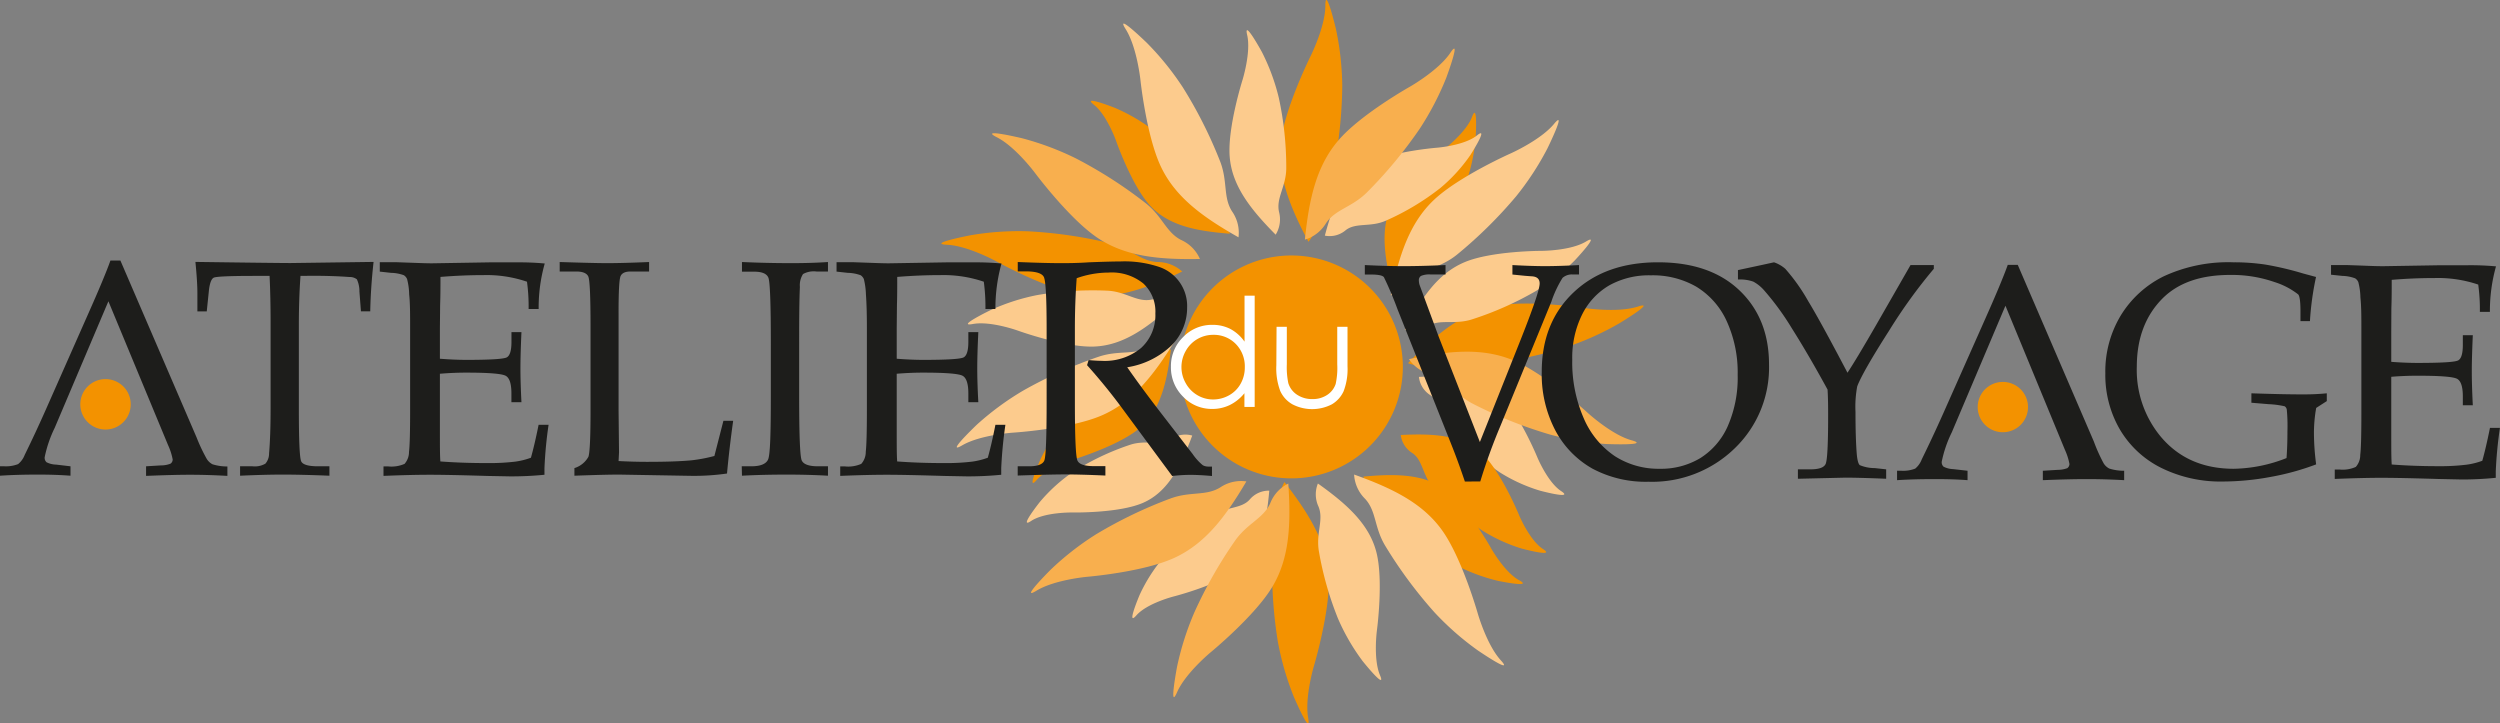 <svg xmlns="http://www.w3.org/2000/svg" viewBox="0 0 443.28 128.26"><rect x="0" y="0" width="443.28" height="128.26" fill="#808080" stroke="none"/><defs><style>.cls-1{fill:#f39200;}.cls-2{fill:#fccb8d;}.cls-3{fill:#f8af4e;}.cls-4{fill:#1d1d1b;}.cls-5{fill:#fff;}</style></defs><title>Asset 1</title><g id="Layer_2" data-name="Layer 2"><g id="Layer_1-2" data-name="Layer 1"><path class="cls-1" d="M249.66,64.39c5-5.16,9.65-9,15.57-10.14s15.84.38,15.84.38,5.78.88,9.34-.27-3.34,3-3.34,3a51,51,0,0,1-9.26,4.17,79.66,79.66,0,0,1-14.33,3.06c-3.78.44-6.25-1.12-9.1-.2A6.54,6.54,0,0,1,249.66,64.39Z"/><path class="cls-2" d="M249.08,58.48c2.92-5.66,5.87-10,10.63-12s13.62-2,13.62-2,5.17,0,7.9-1.66-2.05,3.4-2.05,3.4a37.17,37.17,0,0,1-6.81,5.36A57.79,57.79,0,0,1,261,56.63c-3.12,1-5.64-.12-7.83,1.18A5.11,5.11,0,0,1,249.08,58.48Z"/><path class="cls-1" d="M246.73,50.68c-1.4-5.87-2-10.81.38-15s9-9.25,9-9.25,3.89-3,4.92-5.74.62,3.7.62,3.7A32.53,32.53,0,0,1,260,32.28a50.7,50.7,0,0,1-5.41,10.28c-1.73,2.51-4.35,3.11-5.17,5.32A4.64,4.64,0,0,1,246.73,50.68Z"/><path class="cls-2" d="M251.59,66.83c6-.31,10.94.06,14.35,3.23S272.55,81,272.55,81s1.85,4.51,4.26,6.08-3.72-.07-3.72-.07a29.08,29.08,0,0,1-7.15-3.25,45.13,45.13,0,0,1-8.52-7.44c-2-2.23-1.88-5-3.8-6.25A4.41,4.41,0,0,1,251.59,66.83Z"/><path class="cls-2" d="M246.6,52.36c1.45-7,3.29-12.8,7.67-16.93s13.55-8.21,13.55-8.21,5.35-2.37,7.73-5.25-1.18,4.36-1.18,4.36a50.35,50.35,0,0,1-5.56,8.5,79.85,79.85,0,0,1-10.43,10.29c-2.95,2.41-5.87,2.42-7.77,4.73A6.62,6.62,0,0,1,246.6,52.36Z"/><path class="cls-3" d="M249.83,63.68c7-1.49,13-2.11,18.58.25s12.95,9.13,12.95,9.13,4.31,4,7.91,5-4.47.67-4.47.67a50.42,50.42,0,0,1-10-1.69,78.53,78.53,0,0,1-13.61-5.43c-3.39-1.74-4.57-4.41-7.45-5.23A6.51,6.51,0,0,1,249.83,63.68Z"/><path class="cls-1" d="M232,42.87c-3.37-6.35-5.61-12-4.86-17.94S232.36,10,232.36,10,235,4.75,235,1s1.87,4.11,1.87,4.11A50.91,50.91,0,0,1,238,15.21a79.36,79.36,0,0,1-1.5,14.58c-.74,3.74-3,5.61-3,8.6A6.54,6.54,0,0,1,232,42.87Z"/><path class="cls-2" d="M226.19,41.61c-4.49-4.53-7.74-8.68-8.15-13.81s2.26-13.58,2.26-13.58,1.55-4.93.84-8,2.61,3,2.61,3a36.89,36.89,0,0,1,3,8.13,58.31,58.31,0,0,1,1.32,12.43c0,3.27-1.85,5.33-1.28,7.81A5.15,5.15,0,0,1,226.19,41.61Z"/><path class="cls-1" d="M218.05,41.44c-6-.47-10.89-1.45-14.14-5s-6-11.42-6-11.42-1.63-4.62-3.95-6.45,3.71.55,3.71.55a32.18,32.18,0,0,1,6.95,4.06,50.13,50.13,0,0,1,8.12,8.31c1.85,2.41,1.62,5.09,3.47,6.55A4.63,4.63,0,0,1,218.05,41.44Z"/><path class="cls-2" d="M234.91,41.78c1.56-5.83,3.42-10.38,7.49-12.66s12.41-2.93,12.41-2.93,4.86-.38,7.09-2.19-1.21,3.53-1.21,3.53a29,29,0,0,1-5.28,5.79,44.83,44.83,0,0,1-9.71,5.82c-2.72,1.2-5.33.26-7.12,1.7A4.37,4.37,0,0,1,234.91,41.78Z"/><path class="cls-2" d="M219.6,42.08c-6.26-3.54-11.16-7.06-13.75-12.51s-3.64-15.41-3.64-15.41-.61-5.82-2.62-9,3.78,2.46,3.78,2.46a50.28,50.28,0,0,1,6.38,7.9,79.34,79.34,0,0,1,6.59,13.09c1.38,3.55.5,6.33,2.11,8.86A6.58,6.58,0,0,1,219.6,42.08Z"/><path class="cls-3" d="M231.37,42.49c.74-7.15,2-13,5.95-17.61S250,15.37,250,15.37s5.08-2.89,7.16-6-.73,4.45-.73,4.45a51.33,51.33,0,0,1-4.69,9,79.46,79.46,0,0,1-9.35,11.28c-2.7,2.69-5.61,3-7.27,5.48A6.57,6.57,0,0,1,231.37,42.49Z"/><path class="cls-1" d="M209.62,48.15c-6.49,3.09-12.18,5.1-18.13,4.1s-14.72-5.85-14.72-5.85-5.11-2.83-8.85-3,4.19-1.69,4.19-1.69a50.65,50.65,0,0,1,10.13-.7,79.94,79.94,0,0,1,14.5,2.1c3.7.9,5.48,3.22,8.46,3.35A6.52,6.52,0,0,1,209.62,48.15Z"/><path class="cls-2" d="M208.12,53.89c-4.71,4.29-9,7.37-14.14,7.56s-13.48-2.82-13.48-2.82-4.86-1.76-8-1.18S175.62,55,175.62,55a37,37,0,0,1,8.24-2.67,58,58,0,0,1,12.48-.79c3.27.15,5.24,2.07,7.75,1.6A5.18,5.18,0,0,1,208.12,53.89Z"/><path class="cls-1" d="M207.61,62c-.72,6-1.91,10.82-5.55,13.92s-11.67,5.54-11.67,5.54-4.68,1.44-6.6,3.67.7-3.68.7-3.68a32.17,32.17,0,0,1,4.34-6.77,50.22,50.22,0,0,1,8.64-7.76c2.49-1.75,5.16-1.41,6.7-3.2A4.67,4.67,0,0,1,207.61,62Z"/><path class="cls-2" d="M208.31,60.49c-3.8,6.1-7.52,10.86-13.07,13.22s-15.55,3-15.55,3-5.84.37-9.07,2.25,2.62-3.69,2.62-3.69a50.52,50.52,0,0,1,8.16-6,79.12,79.12,0,0,1,13.35-6c3.61-1.24,6.35-.24,8.93-1.74A6.56,6.56,0,0,1,208.31,60.49Z"/><path class="cls-3" d="M212.76,45.92c-7.19.13-13.21-.41-18.2-3.78s-11-11.42-11-11.42-3.48-4.7-6.82-6.39,4.52.19,4.52.19a51,51,0,0,1,9.5,3.56A79.32,79.32,0,0,1,203.11,36c3,2.35,3.65,5.2,6.32,6.55A6.55,6.55,0,0,1,212.76,45.92Z"/><path class="cls-1" d="M227.75,85.47c4.4,5.69,7.57,10.83,7.85,16.85S233,118,233,118s-1.69,5.6-1.05,9.28-2.54-3.73-2.54-3.73a51.38,51.38,0,0,1-2.83-9.76,79.61,79.61,0,0,1-1-14.61c.1-3.82,2-6,1.49-9A6.57,6.57,0,0,1,227.75,85.47Z"/><path class="cls-2" d="M233.68,85.73c5.19,3.69,9.11,7.23,10.38,12.22s.09,13.77.09,13.77-.69,5.12.54,8-3.08-2.5-3.08-2.5a37.41,37.41,0,0,1-4.35-7.5,58.1,58.1,0,0,1-3.41-12c-.54-3.22.91-5.56-.07-7.91A5.13,5.13,0,0,1,233.68,85.73Z"/><path class="cls-1" d="M241.73,84.51c6-.57,11-.43,14.78,2.48s7.88,10.23,7.88,10.23,2.39,4.27,5,5.68-3.75.1-3.75.1a32.34,32.34,0,0,1-7.54-2.82,50.24,50.24,0,0,1-9.41-6.8c-2.24-2.07-2.47-4.74-4.55-5.87A4.67,4.67,0,0,1,241.73,84.51Z"/><path class="cls-2" d="M225.06,87c-.54,6-1.6,10.82-5.22,13.76s-11.73,5-11.73,5-4.73,1.2-6.62,3.36.6-3.68.6-3.68a29,29,0,0,1,4.22-6.61,45,45,0,0,1,8.56-7.39c2.49-1.64,5.22-1.16,6.73-2.88A4.43,4.43,0,0,1,225.06,87Z"/><path class="cls-2" d="M240.1,84.14c6.76,2.43,12.2,5.06,15.68,10S262,108.69,262,108.69s1.59,5.63,4.11,8.39S262,115.3,262,115.3a50.75,50.75,0,0,1-7.63-6.7,79.55,79.55,0,0,1-8.72-11.77c-2-3.27-1.57-6.16-3.59-8.37A6.54,6.54,0,0,1,240.1,84.14Z"/><path class="cls-3" d="M228.43,85.74c.48,7.17.25,13.21-2.86,18.36s-10.87,11.53-10.87,11.53-4.51,3.72-6,7.13,0-4.51,0-4.51a50.67,50.67,0,0,1,3.08-9.68A79.23,79.23,0,0,1,219,95.86c2.2-3.11,5-3.9,6.23-6.63A6.54,6.54,0,0,1,228.43,85.74Z"/><path class="cls-2" d="M211.4,77.23c-2.11,5.67-4.39,10-8.66,11.9s-12.63,1.74-12.63,1.74-4.88-.08-7.27,1.5S184.38,89,184.38,89a29.1,29.1,0,0,1,5.81-5.27,45.32,45.32,0,0,1,10.21-4.87c2.83-.93,5.34.25,7.25-1A4.41,4.41,0,0,1,211.4,77.23Z"/><path class="cls-3" d="M221,85.36c-3.65,6.2-7.25,11-12.74,13.54s-15.48,3.37-15.48,3.37-5.82.52-9,2.47,2.53-3.74,2.53-3.74a50.7,50.7,0,0,1,8-6.24,79.13,79.13,0,0,1,13.2-6.36c3.57-1.33,6.34-.39,8.89-2A6.6,6.6,0,0,1,221,85.36Z"/><path class="cls-1" d="M248.37,77.13c6-.31,10.93.06,14.35,3.23s6.6,10.91,6.6,10.91,1.86,4.51,4.27,6.08-3.73-.07-3.73-.07A29.1,29.1,0,0,1,262.72,94a44.82,44.82,0,0,1-8.52-7.44c-2-2.23-1.88-5-3.81-6.25A4.42,4.42,0,0,1,248.37,77.13Z"/><path class="cls-1" d="M248.74,65.05A19.76,19.76,0,1,1,229,45.3,19.76,19.76,0,0,1,248.74,65.05Z"/><path class="cls-4" d="M9.7,75.86a21.71,21.71,0,0,0-1.78,5.22,1.07,1.07,0,0,0,.33.88,3.93,3.93,0,0,0,1.7.42l2.55.3v1.67c-1.7-.13-3.62-.2-5.75-.2-2.57,0-4.81.07-6.75.2V82.68l.8,0a5.89,5.89,0,0,0,2.41-.39,3.85,3.85,0,0,0,1.17-1.63q1.89-3.84,3.86-8.29l7.34-16.59q2.94-6.6,4-9.58h1.77l13.5,31.34a30.34,30.34,0,0,0,1.82,3.85,2.73,2.73,0,0,0,1,.93,8.62,8.62,0,0,0,2.65.39v1.67c-2.31-.13-4.52-.2-6.61-.2s-4.56.07-7.81.2V82.68l2.64-.16a4.55,4.55,0,0,0,1.68-.3.89.89,0,0,0,.4-.74,10.81,10.81,0,0,0-.8-2.51L19.22,53.42Z"/><path class="cls-4" d="M53.28,48.92q-.28,4-.29,8.41V72.49q0,8.46.42,9.32c.28.58,1.28.87,3,.87h2v1.67q-4.69-.19-7.95-.2t-7.89.2V82.68h2.21a3.75,3.75,0,0,0,2.28-.47,2.75,2.75,0,0,0,.65-1.82c.18-2.08.27-4.75.27-8V57.17q0-4.5-.18-8.25h-2.7c-4.36,0-6.76.11-7.19.31s-.74,1-.88,2.4l-.37,3.59H35L35,52c0-1.28-.11-3.14-.35-5.56,9.58.13,15.2.2,16.89.2l14.7-.2q-.51,4.55-.59,8.76H64l-.27-3.51a5,5,0,0,0-.45-2.16,2,2,0,0,0-1.3-.41q-2.93-.22-6.64-.22Z"/><path class="cls-4" d="M78,66.27v6.58l0,3.79c0,2.36,0,4.09.08,5.18q3.87.29,8.3.29a38.75,38.75,0,0,0,5-.26,13,13,0,0,0,2.76-.69c.44-1.56.89-3.5,1.36-5.84h1.77A73.73,73.73,0,0,0,96.54,83l0,1.18c-2,.2-4,.29-6,.29l-4.16-.08c-4.6-.14-8-.21-10.13-.21s-4.82.06-8.25.2V82.7h.82a5.78,5.78,0,0,0,2.91-.45,3.15,3.15,0,0,0,.79-2.13c.14-1.12.2-3.58.2-7.4V58.1c0-2.4,0-4.36-.17-5.89a11.5,11.5,0,0,0-.37-2.73,1.53,1.53,0,0,0-.57-.68,7.05,7.05,0,0,0-2.27-.42l-2-.22V46.49h2.86l2.81.1c1.57.06,2.77.1,3.58.1l10.17-.17,4.83,0a49.24,49.24,0,0,1,5,.2,28.81,28.81,0,0,0-1.08,8.07H93.73a32.49,32.49,0,0,0-.29-4.84,22.18,22.18,0,0,0-7.71-1.17q-3.65,0-7.63.32c0,1.68,0,3.35-.06,5L78,58.2v5.41c1.76.13,3.31.2,4.67.2q6.34,0,7.18-.44c.56-.3.84-1.21.84-2.74V58.89h1.77c-.12,2.68-.18,4.83-.18,6.43s.06,3.68.18,6H90.68V69.75c0-1.69-.33-2.73-1-3.11s-3-.57-7.05-.57C81.14,66.07,79.59,66.14,78,66.27Z"/><path class="cls-4" d="M109.68,81.75c1.74.09,3.43.14,5.08.14q5,0,7.84-.27a27.35,27.35,0,0,0,4.07-.77l1.6-6.24H130q-.7,5-1.09,9.35a40.83,40.83,0,0,1-6.52.41l-12.61-.22q-2.55,0-7.93.2V83a4.29,4.29,0,0,0,2.48-2q.38-1.07.38-8.42V57.94c0-5.31-.13-8.28-.39-8.89s-1-.91-2.15-.91H99.24V46.46q6.32.2,8.38.2,2.75,0,7.47-.2v1.68h-3.28q-1.4,0-1.77.81t-.36,6.75v17l.08,7.51Z"/><path class="cls-4" d="M131.52,82.68h1.67c1.64,0,2.63-.4,3-1.2s.49-4.63.49-11.48V61q0-10.65-.43-11.74c-.28-.73-1.13-1.09-2.54-1.09h-2.15V46.46c2.95.13,5.85.2,8.73.2q3.6,0,6.52-.2v1.68h-2.05a3.93,3.93,0,0,0-2.37.45,3.66,3.66,0,0,0-.56,2.29q-.14,2.85-.13,10.15v9.18q0,10.37.45,11.41c.3.7,1.27,1.06,2.9,1.06h1.76v1.67q-3.27-.19-7.13-.2-4.5,0-8.12.2Z"/><path class="cls-4" d="M159,66.27v6.58l0,3.79c0,2.36,0,4.09.08,5.18q3.87.29,8.31.29a38.86,38.86,0,0,0,5-.26,13.25,13.25,0,0,0,2.76-.69c.44-1.56.89-3.5,1.35-5.84h1.77a76.76,76.76,0,0,0-.74,7.68l0,1.18c-2,.2-4,.29-6,.29l-4.16-.08q-6.9-.21-10.14-.21c-2.07,0-4.82.06-8.25.2V82.7h.83a5.76,5.76,0,0,0,2.9-.45,3.14,3.14,0,0,0,.8-2.13c.13-1.12.2-3.58.2-7.4V58.1q0-3.6-.17-5.89a12.78,12.78,0,0,0-.37-2.73,1.59,1.59,0,0,0-.57-.68,7.12,7.12,0,0,0-2.27-.42l-2-.22V46.49h2.87l2.81.1c1.57.06,2.76.1,3.57.1l10.18-.17,4.82,0a49.24,49.24,0,0,1,5,.2,29.58,29.58,0,0,0-1.08,8.07h-1.77a33.9,33.9,0,0,0-.29-4.84,22.28,22.28,0,0,0-7.72-1.17q-3.65,0-7.63.32c0,1.68,0,3.35-.05,5L159,58.2v5.41c1.76.13,3.32.2,4.67.2q6.35,0,7.19-.44c.56-.3.84-1.21.84-2.74V58.89h1.77c-.13,2.68-.19,4.83-.19,6.43s.06,3.68.19,6H171.7V69.75c0-1.69-.34-2.73-1-3.11s-3-.57-7.06-.57C162.15,66.07,160.6,66.14,159,66.27Z"/><path class="cls-4" d="M199.87,65.12q2.61,3.76,6.47,8.74l5.12,6.63a9.7,9.7,0,0,0,1.81,2,2,2,0,0,0,.93.24h.7v1.67c-1.48-.13-2.77-.2-3.87-.2a27.72,27.72,0,0,0-3.19.2L198.4,71.62q-2.64-3.51-5.65-6.87l.27-.9c1,.09,1.8.13,2.31.13a10.08,10.08,0,0,0,7-2.28,7.83,7.83,0,0,0,2.53-6.1,6.79,6.79,0,0,0-2.14-5.34,8.9,8.9,0,0,0-6.17-1.93,17,17,0,0,0-5.64,1q-.32,4.23-.32,9V71.23c0,6.26.15,9.74.45,10.42s1.27,1,2.9,1H196v1.67c-2.93-.13-5.37-.2-7.29-.2q-2.29,0-8.26.2V82.68h2c1.52,0,2.42-.34,2.71-1s.42-4.17.42-10.51V58.36q0-8.25-.49-9.24c-.33-.66-1.39-1-3.19-1h-1.44V46.46q5,.2,7.57.2c1.18,0,2.86,0,5.07-.15q3.84-.15,5.52-.15a19.3,19.3,0,0,1,7,1,7.31,7.31,0,0,1,4.87,7.2,9.39,9.39,0,0,1-2.72,6.64A14.54,14.54,0,0,1,199.87,65.12Z"/><path class="cls-4" d="M273.37,65.93q0-8.73,5.64-14.08t15-5.34q9.21,0,14.44,5t5.22,13.16a19.89,19.89,0,0,1-6.06,14.8,21,21,0,0,1-15.31,5.95,20.05,20.05,0,0,1-9.95-2.33,16.73,16.73,0,0,1-6.6-6.83A21.39,21.39,0,0,1,273.37,65.93Zm5.41-2.18a24.79,24.79,0,0,0,2.06,10.47,15.37,15.37,0,0,0,5.52,6.68,14.33,14.33,0,0,0,7.91,2.22,13.53,13.53,0,0,0,7.21-1.89,12.78,12.78,0,0,0,4.86-5.64,21.4,21.4,0,0,0,1.77-9.12,21.88,21.88,0,0,0-2-9.65,13.86,13.86,0,0,0-5.36-6,15.48,15.48,0,0,0-8.06-2,14.45,14.45,0,0,0-7.35,1.78,12.29,12.29,0,0,0-4.84,5.23A17.16,17.16,0,0,0,278.78,63.75Z"/><path class="cls-4" d="M327.58,66.09q1.62-2.45,5.11-8.51L338.76,47h4.13v.66a92.62,92.62,0,0,0-7.95,11c-3.13,4.9-5,8.17-5.63,9.84A19.37,19.37,0,0,0,329,73q0,4.83.24,7.66c.1,1,.28,1.62.53,1.82a7,7,0,0,0,2.67.52l2,.22v1.67q-4.59-.19-7.17-.2l-8.48.2V83.22H321c1.5,0,2.4-.31,2.7-.94s.45-3.43.45-8.43c0-1.45,0-3-.1-4.77-2.29-4.2-4.41-7.82-6.35-10.89a47.58,47.58,0,0,0-4.91-6.72,6.85,6.85,0,0,0-1.9-1.53,7.09,7.09,0,0,0-2.73-.38V47.89l4.29-.92,2.1-.46a5.92,5.92,0,0,1,2,1.15,33.19,33.19,0,0,1,4.07,5.74Q322.73,56.85,327.58,66.09Z"/><path class="cls-4" d="M410.69,72.33a25.19,25.19,0,0,0-.4,4.53,43.59,43.59,0,0,0,.39,5.48,45,45,0,0,1-8,2.21,46.94,46.94,0,0,1-8.53.83,23.74,23.74,0,0,1-11-2.45,17.6,17.6,0,0,1-7.3-6.83,19.25,19.25,0,0,1-2.55-9.93A19.21,19.21,0,0,1,376,56a18.53,18.53,0,0,1,7.64-7,27.21,27.21,0,0,1,12.39-2.49,37.78,37.78,0,0,1,5.64.4,55.29,55.29,0,0,1,6.73,1.59l2.26.61a51.13,51.13,0,0,0-1.08,7.83h-1.68V55.19c0-1.73-.14-2.74-.42-3A13.23,13.23,0,0,0,403.26,50a23,23,0,0,0-7.85-1.25q-7.83,0-12,4.2-4.53,4.58-4.53,12.1A18.53,18.53,0,0,0,383,77.27q4.8,5.85,13.08,5.85a26.54,26.54,0,0,0,9.35-1.9c.11-1.49.16-3.08.16-4.77a30.55,30.55,0,0,0-.11-3.77.86.86,0,0,0-.38-.64,15.21,15.21,0,0,0-2.77-.37l-3.13-.26V69.74q6.06.2,9,.19a42.19,42.19,0,0,0,4.37-.19v1.38Z"/><path class="cls-4" d="M424,66.81v6.58l0,3.79c0,2.36,0,4.09.08,5.18q3.87.3,8.3.3a38.54,38.54,0,0,0,5-.27,13,13,0,0,0,2.76-.69q.66-2.34,1.36-5.83h1.77a73.38,73.38,0,0,0-.74,7.67l0,1.18c-2,.2-4,.3-6,.3l-4.17-.09q-6.9-.21-10.13-.21t-8.25.2V83.25h.82a5.63,5.63,0,0,0,2.91-.46,3.15,3.15,0,0,0,.79-2.13c.14-1.12.2-3.58.2-7.4V58.64c0-2.4,0-4.36-.17-5.89a11.48,11.48,0,0,0-.37-2.72,1.48,1.48,0,0,0-.57-.68,6.94,6.94,0,0,0-2.27-.43l-2-.21V47h2.86l2.81.1c1.57.07,2.77.1,3.58.1l10.18-.17,4.82,0a49.24,49.24,0,0,1,5,.2,29.3,29.3,0,0,0-1.08,8.07h-1.78a32.58,32.58,0,0,0-.29-4.84,22.2,22.2,0,0,0-7.71-1.16c-2.43,0-5,.1-7.63.32,0,1.67,0,3.34-.06,5L424,58.74v5.42c1.76.13,3.31.19,4.67.19q6.34,0,7.18-.44c.56-.29.84-1.21.84-2.74V59.43h1.77q-.18,4-.18,6.43t.18,6h-1.77V70.29c0-1.69-.33-2.73-1-3.11s-3-.56-7.05-.56C427.14,66.62,425.59,66.68,424,66.81Z"/><path class="cls-4" d="M259.74,85.38q-1.2-3.57-2.45-6.69l-9.5-23.87a61.1,61.1,0,0,0-2.4-5.66q-.34-.48-2.28-.48H242V47q4.13.2,7,.19,3,0,7.31-.19v1.67h-2.61a3.74,3.74,0,0,0-1.73.25.87.87,0,0,0-.39.8,3,3,0,0,0,.12.78l3.41,9.23,7.29,18.65,7.09-17.79Q273,51.77,273,50.26c0-.81-.48-1.23-1.46-1.27l-1.08-.08-2.29-.23V47c2.36.13,4.29.19,5.81.19s3.59-.06,6-.19v1.67h-1.07a2.48,2.48,0,0,0-1.85.6,19.85,19.85,0,0,0-2,4.26l-9,21.95a101.23,101.23,0,0,0-3.59,9.89Z"/><path class="cls-5" d="M222.47,52.43V72.16h-1.82V69.72a7.66,7.66,0,0,1-2.58,2.09,7.05,7.05,0,0,1-3.14.7,7,7,0,0,1-5.17-2.19A7.27,7.27,0,0,1,207.62,65a7.15,7.15,0,0,1,2.16-5.23A7.06,7.06,0,0,1,215,57.6a6.84,6.84,0,0,1,3.18.74,7.22,7.22,0,0,1,2.49,2.24V52.43Zm-7.35,6.94a5.54,5.54,0,0,0-4.87,2.85,5.75,5.75,0,0,0,0,5.73,5.53,5.53,0,0,0,2.06,2.12,5.42,5.42,0,0,0,2.79.76,5.78,5.78,0,0,0,2.85-.75A5.28,5.28,0,0,0,220,68a5.87,5.87,0,0,0,.72-2.91A5.66,5.66,0,0,0,219.13,61,5.42,5.42,0,0,0,215.12,59.37Z"/><path class="cls-5" d="M226.35,57.94h1.82v6.64a13.9,13.9,0,0,0,.26,3.34A3.77,3.77,0,0,0,230,70a4.75,4.75,0,0,0,2.69.76,4.58,4.58,0,0,0,2.64-.74,3.72,3.72,0,0,0,1.5-1.94,13.27,13.27,0,0,0,.28-3.48V57.94h1.82v7a11,11,0,0,1-.69,4.43,5.21,5.21,0,0,1-2.08,2.32,7.61,7.61,0,0,1-7,0A5.17,5.17,0,0,1,227,69.32a11.44,11.44,0,0,1-.69-4.54Z"/><path class="cls-4" d="M346.08,76.65a21.47,21.47,0,0,0-1.79,5.22,1.07,1.07,0,0,0,.33.88,4,4,0,0,0,1.7.43l2.55.29v1.67c-1.7-.13-3.62-.19-5.75-.19q-3.84,0-6.75.19V83.47l.8,0a5.83,5.83,0,0,0,2.42-.38,3.91,3.91,0,0,0,1.16-1.64q1.89-3.84,3.87-8.28L352,56.55q2.94-6.6,4-9.59h1.77l13.5,31.34A29.6,29.6,0,0,0,373,82.15a2.53,2.53,0,0,0,1,.93,8.47,8.47,0,0,0,2.64.39v1.67c-2.31-.13-4.52-.19-6.61-.19s-4.56.06-7.81.19V83.47l2.64-.16a4.89,4.89,0,0,0,1.68-.29.92.92,0,0,0,.4-.75,10.79,10.79,0,0,0-.8-2.5L355.59,54.21Zm16.21-6.47-6.7-16"/><path class="cls-1" d="M23.18,71.68a4.47,4.47,0,1,1-4.47-4.46A4.47,4.47,0,0,1,23.18,71.68Z"/><path class="cls-1" d="M359.59,72.19a4.46,4.46,0,1,1-4.46-4.47A4.46,4.46,0,0,1,359.59,72.19Z"/></g></g></svg>